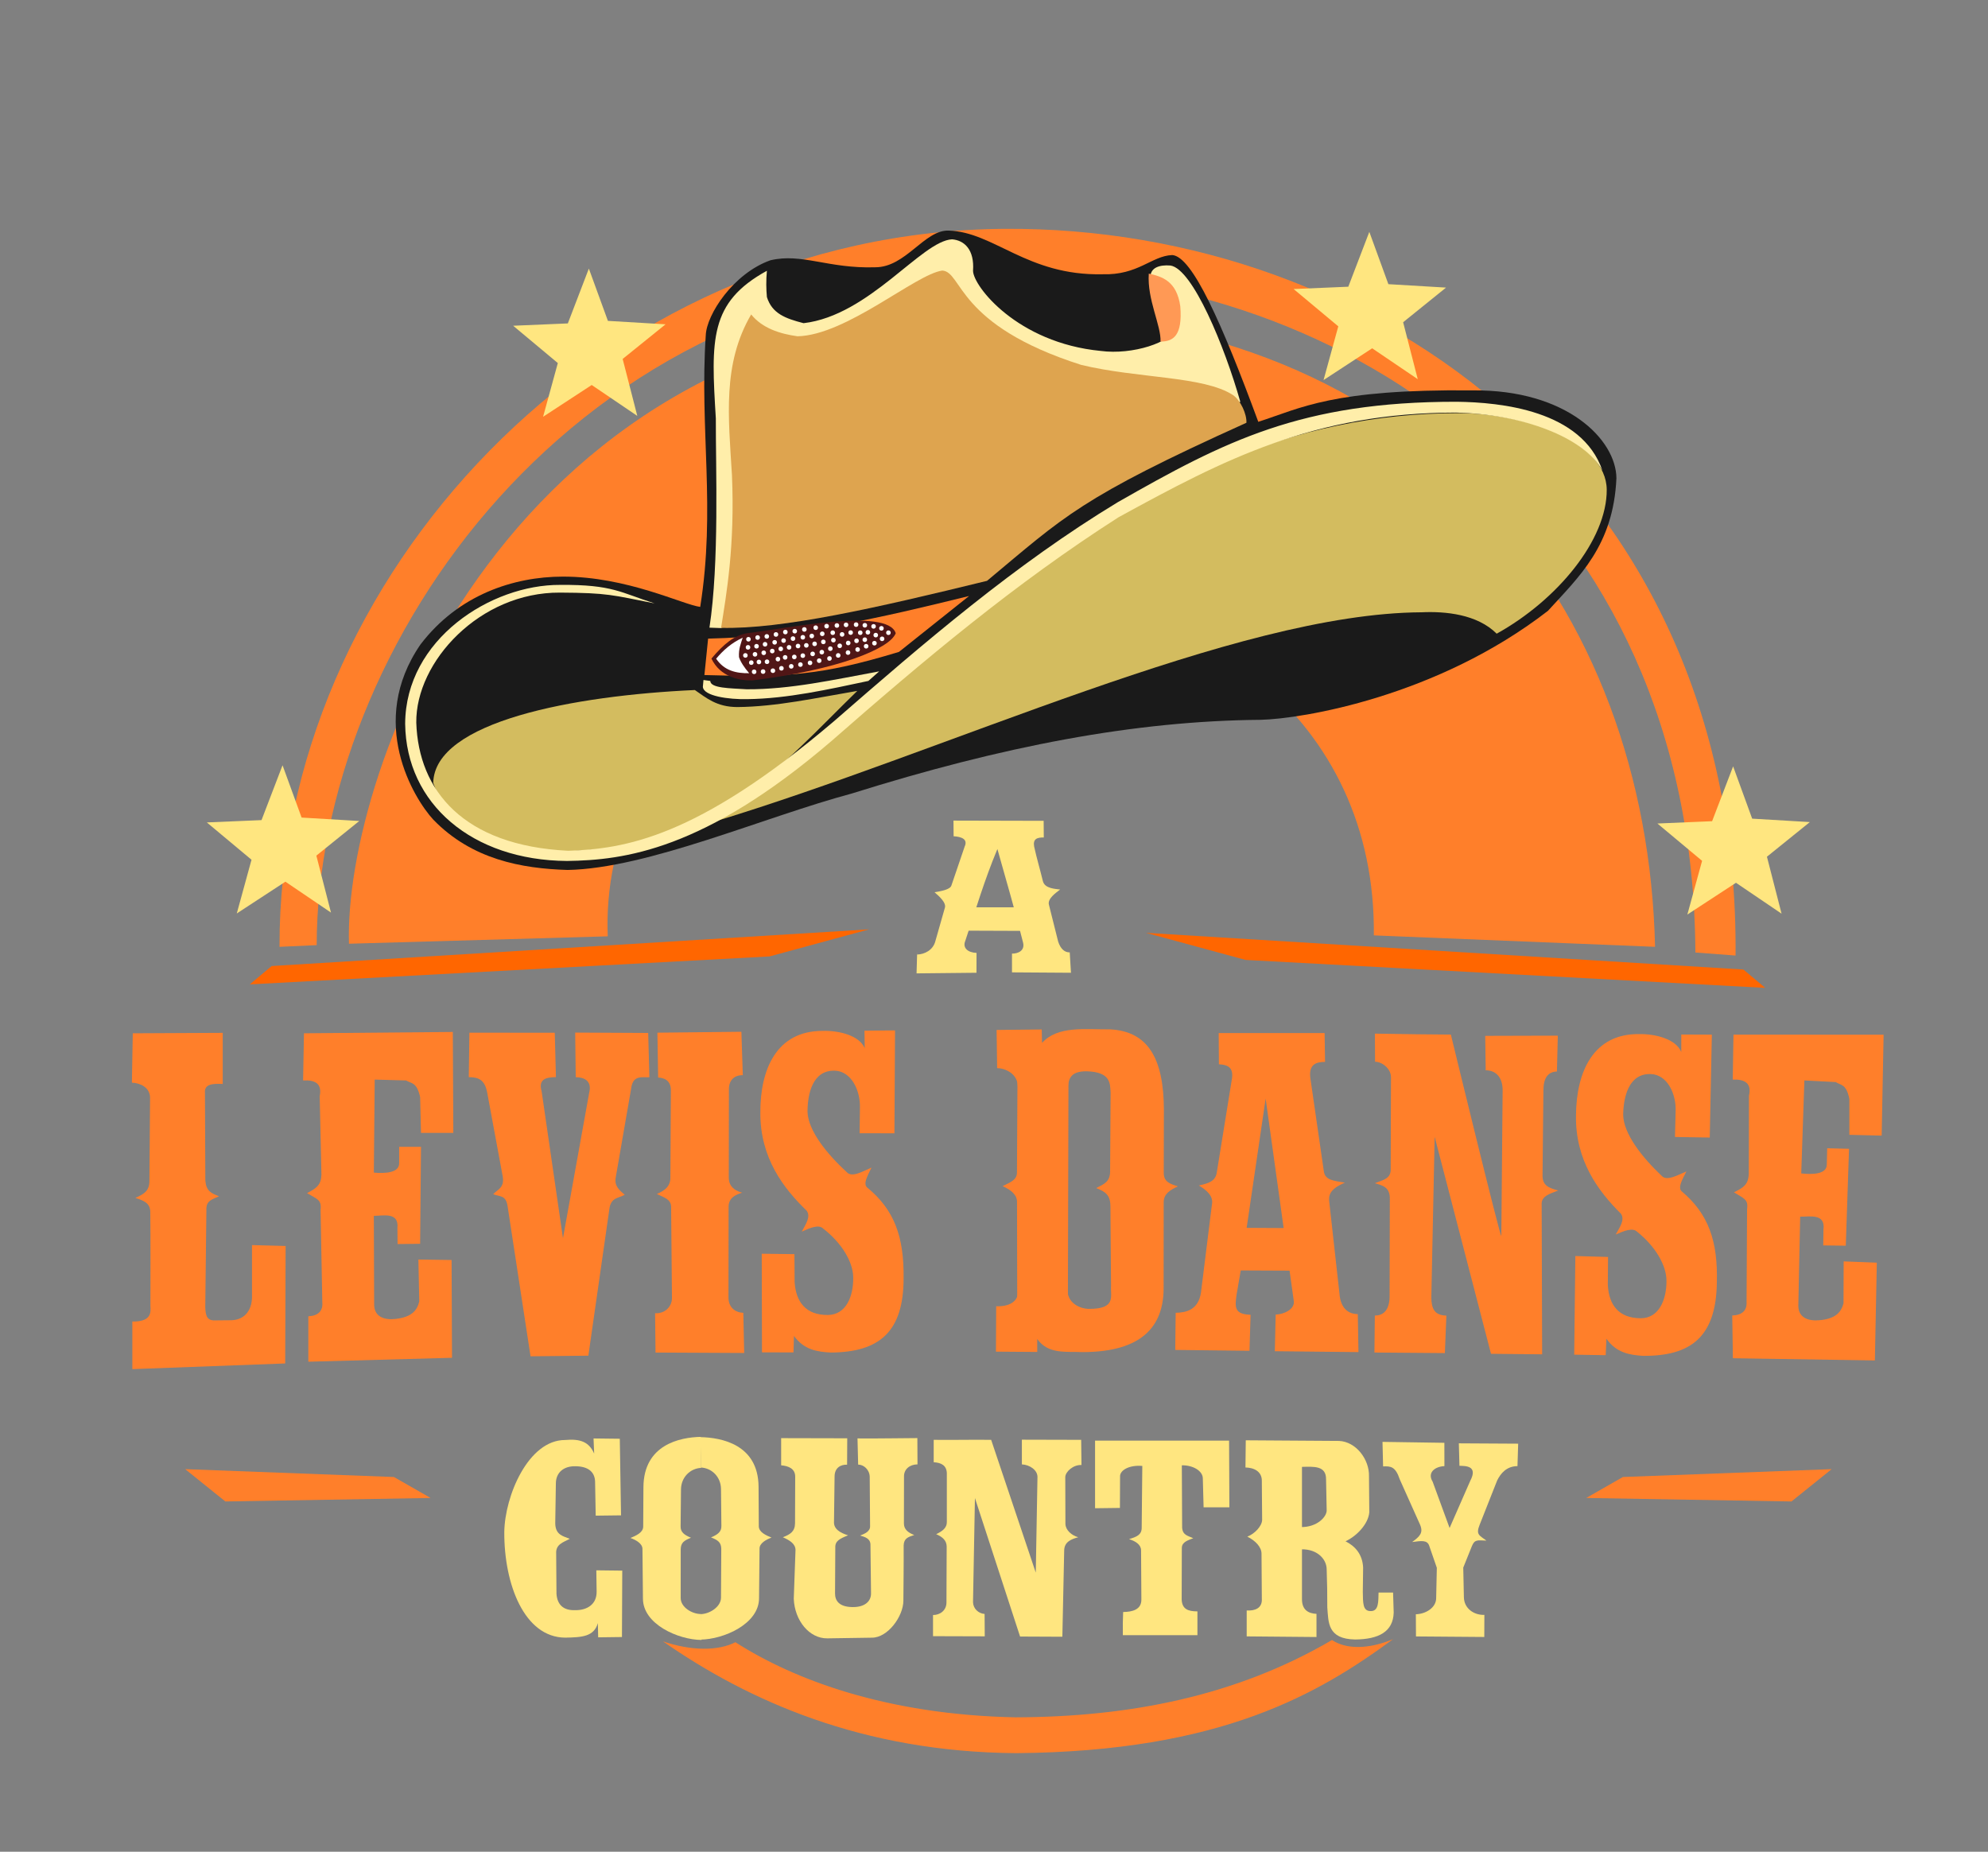 <?xml version="1.0" encoding="UTF-8" standalone="no"?>
<!-- Created with Inkscape (http://www.inkscape.org/) -->

<svg
   version="1.1"
   id="svg1"
   width="569"
   height="530"
   viewBox="0 0 569 530"
   sodipodi:docname="aldc-pintade1.svg"
   inkscape:version="1.4.2 (2aeb623e1d, 2025-05-12)"
   inkscape:export-filename="../9d7c70e6/aldc-pintade1.pdf"
   inkscape:export-xdpi="163"
   inkscape:export-ydpi="163"
   xmlns:inkscape="http://www.inkscape.org/namespaces/inkscape"
   xmlns:sodipodi="http://sodipodi.sourceforge.net/DTD/sodipodi-0.dtd"
   xmlns="http://www.w3.org/2000/svg"
   xmlns:svg="http://www.w3.org/2000/svg">
  <rect x="0" y="0" width="569" height="530" fill="#808080" stroke="none"/>
  <defs
     id="defs1">
    <clipPath
       clipPathUnits="userSpaceOnUse"
       id="clipPath45">
      <path
         id="path45"
         style="stroke-width:0.1;stroke-linecap:square;paint-order:markers fill stroke;stop-color:#000000"
         d="m -880.828,-187.298 h 1640.84 v 73.282 h -1640.84 z" />
    </clipPath>
    <clipPath
       clipPathUnits="userSpaceOnUse"
       id="clipPath41">
      <path
         id="path41"
         style="stroke-width:0.1;stroke-linecap:square;paint-order:markers fill stroke;stop-color:#000000"
         d="m -880.828,-187.298 h 1640.84 v 73.282 h -1640.84 z" />
    </clipPath>
    <clipPath
       clipPathUnits="userSpaceOnUse"
       id="clipPath39">
      <path
         id="path39"
         style="stroke-width:0.1;stroke-linecap:square;paint-order:markers fill stroke;stop-color:#000000"
         d="m -880.828,-187.298 h 1640.84 v 73.282 h -1640.84 z" />
    </clipPath>
    <clipPath
       clipPathUnits="userSpaceOnUse"
       id="clipPath37">
      <path
         id="path37"
         style="stroke-width:0.1;stroke-linecap:square;paint-order:markers fill stroke;stop-color:#000000"
         d="m -880.828,-187.298 h 1640.84 v 73.282 h -1640.84 z" />
    </clipPath>
    <clipPath
       clipPathUnits="userSpaceOnUse"
       id="clipPath35">
      <path
         id="path35"
         style="stroke-width:0.1;stroke-linecap:square;paint-order:markers fill stroke;stop-color:#000000"
         d="m -880.828,-187.298 h 1640.84 v 73.282 h -1640.84 z" />
    </clipPath>
    <linearGradient
       id="swatch34"
       inkscape:swatch="solid">
      <stop
         style="stop-color:#000000;stop-opacity:1;"
         offset="0"
         id="stop35" />
    </linearGradient>
    <clipPath
       clipPathUnits="userSpaceOnUse"
       id="clipPath30">
      <path
         id="path30"
         style="stroke-width:0.1;stroke-linecap:square;paint-order:markers fill stroke;stop-color:#000000"
         d="m -880.828,-187.298 h 1640.84 v 73.282 h -1640.84 z" />
    </clipPath>
    <clipPath
       clipPathUnits="userSpaceOnUse"
       id="clipPath27">
      <path
         id="path27"
         style="stroke-width:0.1;stroke-linecap:square;paint-order:markers fill stroke;stop-color:#000000"
         d="m -880.828,-187.298 h 1640.84 v 73.282 h -1640.84 z" />
    </clipPath>
    <clipPath
       clipPathUnits="userSpaceOnUse"
       id="clipPath52">
      <path
         id="path52"
         style="stroke-width:0.1;stroke-linecap:square;paint-order:markers fill stroke;stop-color:#000000"
         d="m -880.828,-187.298 h 1640.84 v 73.282 h -1640.84 z" />
    </clipPath>
  </defs>
  <sodipodi:namedview
     id="namedview1"
     pagecolor="#ffffff"
     bordercolor="#666666"
     borderopacity="1.0"
     inkscape:showpageshadow="2"
     inkscape:pageopacity="0.0"
     inkscape:pagecheckerboard="0"
     inkscape:deskcolor="#d1d1d1"
     inkscape:zoom="2.0000001"
     inkscape:cx="315.74998"
     inkscape:cy="218.74999"
     inkscape:window-width="1920"
     inkscape:window-height="1052"
     inkscape:window-x="0"
     inkscape:window-y="0"
     inkscape:window-maximized="1"
     inkscape:current-layer="g1" />
  <g
     inkscape:groupmode="layer"
     inkscape:label="Image"
     id="g1"
     style="display:inline">
    <path
       style="display:inline;fill:#ff7f2a;stroke:none;stroke-width:1px;stroke-linecap:butt;stroke-linejoin:miter;stroke-opacity:1"
       d="m 38,295.75 -0.25,14.125 c 2.407,0.108 5.098,1.347 5.198,4.203 l -0.183,23.714 c 0.06,3.144 -1.592,3.961 -4.015,5.082 2.484,0.779 4.21,1.477 4.265,4.015 0.093,6.658 0.032,20.633 0.037,26.973 0.121,1.742 0.299,4.483 -5.177,4.386 v 13.625 l 43.75,-1.625 0.125,-33.625 -9.625,-0.25 V 370.5 c 0.19,4.319 -1.934,7.189 -5.75,7.375 l -5.235,0.052 C 59.072,377.807 58.846,376.262 58.75,374.125 l 0.323,-27.586 c -0.156,-2.914 1.439,-3.115 3.61,-4.134 -2.261,-0.888 -3.668,-1.489 -3.912,-4.53 L 58.662,312.841 C 58.427,310.334 60.67,310.098 63.75,310.25 v -14.625 z"
       id="path12227"
       sodipodi:nodetypes="ccccccccccccccccccccccc" />
    <path
       style="display:inline;fill:#ff7f2a;stroke:none;stroke-width:1px;stroke-linecap:butt;stroke-linejoin:miter;stroke-opacity:1"
       d="M 80,271 C 79.728,165.606 171.422,66.282 287.5,65.5 c 105.84,-0.727 210.274,73.191 209.25,208 l -11.5,-0.875 C 484.574,144.577 386.068,77.748 288,78 163.929,78.004 90.76,185.678 90.64,270.517 Z"
       id="path12228"
       sodipodi:nodetypes="ccccccc" />
    <path
       id="path12229"
       style="display:inline;fill:#ff7f2a;stroke:none;stroke-width:1px;stroke-linecap:butt;stroke-linejoin:miter;stroke-opacity:1"
       d="M 129.604,295.365 87,295.75 l -0.25,13.5 c 3.5,-0.203 5.485,0.939 4.75,4.5 l 0.5,22.5 c -0.108,2.917 -1.393,3.833 -4.125,5.25 2.962,1.755 4.211,1.903 3.875,4.75 l 0.5,26.509 c 0.219,2.407 -1.13,3.851 -4,3.991 v 13 l 41.125,-1.125 -0.125,-27.99 -9.5,-0.135 0.25,12 c -0.586,2.406 -1.96,4.462 -6.75,5 -3.235,0.385 -6.022,-0.582 -6.162,-3.917 L 107,348 c 2.627,0.013 7.221,-1.21 6.75,3.5 l 0.043,4.572 L 120.25,356 120.5,328.25 h -6.25 l 0,4.625 c 0.084,2.866 -4.11,3.035 -7.25,2.75 l 0.25,-26.625 9,0.25 c 1.415,0.934 3.02,0.338 4,4.75 l 0.25,10.25 h 9.25 z"
       sodipodi:nodetypes="cccccccccccccccccccccccccccccc" />
    <path
       style="display:inline;fill:#ff7f2a;stroke:none;stroke-width:1px;stroke-linecap:butt;stroke-linejoin:miter;stroke-opacity:1"
       d="m 53,420.5 59.75,2.25 10.5,6 -58.75,1 z"
       id="path12230" />
    <path
       style="display:inline;fill:#ff7f2a;stroke:none;stroke-width:1px;stroke-linecap:butt;stroke-linejoin:miter;stroke-opacity:1"
       d="M 99.879,270.115 C 98.381,221.054 144.971,90.244 286.512,89.363 408.828,89.53 471.504,174.426 473.706,270.999 l -80.49,-3.273 c 0.685,-62.035 -50.731,-98.685 -108.959,-99.081 -58.198,0.166 -112.577,42.692 -110.309,99.349 z"
       id="path5"
       sodipodi:nodetypes="ccccccc" />
    <path
       style="display:inline;fill:#ff7f2a;stroke:none;stroke-width:1px;stroke-linecap:butt;stroke-linejoin:miter;stroke-opacity:1"
       d="m 134.35,295.571 -0.177,12.728 c 2.615,0.047 4.59,0.532 5.303,4.596 l 4.419,23.865 c 0.505,3.184 -1.342,3.601 -2.74,5.038 1.963,0.805 3.707,0.162 4.154,3.624 l 6.541,42.78 16.547,-0.177 6.08,-42.426 c 0.61,-2.886 2.479,-2.601 4.331,-3.624 -1.521,-1.319 -3.061,-2.502 -2.563,-5.038 l 4.419,-25.456 c 0.492,-3.901 3.163,-3.034 5.2,-3.152 l -0.338,-12.676 -20.896,-0.104 0.155,12.762 c 2.468,0.02 4.686,1.068 3.859,4.419 l -7.51,41.68 -6.105,-42.025 c -1.008,-3.47 1.168,-4.07 4.087,-4.087 l -0.332,-12.698 z"
       id="path1"
       sodipodi:nodetypes="cccccccccccccccccccccc" />
    <path
       style="display:inline;fill:#1a1a1a;stroke:none;stroke-width:2;stroke-linecap:butt;stroke-linejoin:miter;stroke-dasharray:none;stroke-opacity:1"
       d="m 200.412,173.707 c -4.96,-0.624 -20.952,-8.709 -39.368,-8.669 -14.003,0.03 -29.856,5.167 -40.72,19.462 -15.25,22.234 -1.9,44.014 3.679,50.088 11.068,11.408 25.215,14.012 38.467,14.412 22.929,-0.426 56.186,-15.153 81.354,-21.886 43.014,-13.499 80.845,-20.796 117,-21.086 11.916,-0.279 50.522,-6.639 82.237,-31.205 8.833,-9.726 18.717,-18.601 19.586,-37.939 -0.083,-11.011 -14.14,-25.409 -41.146,-25.146 -40.088,-0.406 -49.087,5.04 -61.354,9 C 349.746,92.541 341.246,73.355 335.5,73 c -5.921,0.244 -9.717,5.822 -20,5.5 -21.503,0.446 -30.991,-12.114 -44,-12.5 -6.933,-0.222 -12.234,10.527 -21,10.5 -13.484,0.427 -21.037,-4.146 -30,-2 -10.571,3.741 -18.299,15.527 -18.5,21.5 -1.808,26.828 2.897,49.549 -1.588,77.707 z"
       id="path6"
       sodipodi:nodetypes="cscccccccccccccccc" />
    <path
       style="display:inline;fill:#ffe680;stroke:none;stroke-width:1px;stroke-linecap:butt;stroke-linejoin:miter;stroke-opacity:1"
       d="m 262.513,272.413 -0.177,6.187 17.147,-0.177 0.021,-5.678 c -2.57,-0.106 -4.051,-1.487 -3.223,-3.453 3.13,-9.301 5.351,-17.07 9.191,-26.286 2.739,9.788 4.967,17.25 7.332,26.724 0.635,2.406 -1.497,3.246 -3.156,3.214 l 0.004,5.366 16.878,0.114 -0.354,-5.834 c -1.453,0.031 -2.624,-0.998 -3.307,-3.07 l -2.641,-10.54 c -0.512,-1.726 1.999,-3.445 3.203,-4.38 -1.332,-0.198 -4.326,-0.234 -4.919,-2.33 -1.023,-4.163 -1.664,-6.133 -2.527,-9.99 -0.379,-2.158 0.846,-2.622 2.766,-2.57 l -0.041,-4.773 -25.809,-0.062 0.041,4.482 c 2.256,0.134 4.138,0.821 3.161,2.945 l -3.779,11.109 c -0.341,1.246 -3.082,1.669 -4.84,1.97 1.223,1.074 3.518,3.019 2.926,4.546 l -2.678,9.408 c -0.663,2.641 -3.104,3.808 -5.219,3.874 z"
       id="path3"
       sodipodi:nodetypes="ccccccccccccccccccccccccccc" />
    <path
       style="display:inline;fill:#ff6600;stroke:none;stroke-width:1px;stroke-linecap:butt;stroke-linejoin:miter;stroke-opacity:1"
       d="m 71.5,281.75 6.25,-5.25 171,-10.5 -28.5,7.75 z"
       id="path2" />
    <path
       style="display:inline;fill:#ffe680;stroke:none;stroke-width:1px;stroke-linecap:butt;stroke-linejoin:miter;stroke-opacity:1"
       d="m 277.438,259.688 h 14.688 l 0.688,6.75 -16.5,-0.062 z"
       id="path4" />
    <path
       style="display:inline;fill:#ffeeaa;stroke:none;stroke-width:1px;stroke-linecap:butt;stroke-linejoin:miter;stroke-opacity:1"
       d="m 203.058,179.649 c 2.848,-18.662 1.782,-45.799 1.826,-59.881 C 203.501,97.172 202.986,86.58 219.5,77.5 c -0.26,2.769 -0.21,5.227 0,7.525 1.479,4.703 5.239,6.126 10.5,7.475 18.864,-2.196 33.744,-23.579 42.5,-24 3.526,0.29 6.43,2.952 6,9 0.026,4.356 12.627,20.618 36.5,22.939 9.257,1.232 20.239,-2.521 21.5,-6.439 -3.557,-7.31 -5.512,-11.415 -7.207,-15 0.147,-2.376 2.56,-3.259 5.707,-3 6.345,0.931 15.52,23.163 20,39 l -148.634,64.766 z"
       id="path7"
       sodipodi:nodetypes="cccccccccccccc" />
    <path
       style="display:inline;fill:#ff9955;stroke:none;stroke-width:1px;stroke-linecap:butt;stroke-linejoin:miter;stroke-opacity:1"
       d="m 332.163,97.758 c 0.193,-4.607 -3.881,-12.052 -3.359,-19.445 3.686,0.821 8.001,2.039 9.016,9.369 0.689,8.409 -2.049,10.095 -5.657,10.076 z"
       id="path8"
       sodipodi:nodetypes="cccc" />
    <path
       style="display:inline;fill:#dea44f;fill-opacity:1;stroke:none;stroke-width:1px;stroke-linecap:butt;stroke-linejoin:miter;stroke-opacity:1"
       d="m 206.384,179.707 c 1.528,-9.665 3.982,-23.331 3.116,-43.707 -0.997,-16.565 -2.798,-31.813 5.5,-46 3.148,3.921 8.171,5.548 13.25,6.25 14.007,-0.279 33.855,-17.798 41.457,-18.811 5.834,0.385 3.916,15.582 39.75,27 16.151,3.901 35.044,3.172 43.409,8.616 2.236,1.506 4.004,5.497 3.884,7.945 -47.789,21.57 -52.001,26.728 -74.25,45.25 -32.107,7.851 -58.618,13.867 -76.116,13.457 z"
       id="path9"
       sodipodi:nodetypes="cccccccccc" />
    <path
       style="fill:#ff7f2a;stroke:none;stroke-width:1px;stroke-linecap:butt;stroke-linejoin:miter;stroke-opacity:1"
       d="m 188.162,295.573 0.213,12.832 c 1.541,0.111 3.705,0.655 3.64,3.802 L 191.875,337 c 0.05,2.702 -1.815,3.827 -3.875,4.75 2.018,0.985 4.155,1.478 4.088,3.823 l 0.235,25.634 c 0.155,2.695 -1.951,4.822 -4.823,4.668 l 0.125,11.25 25.375,0.125 -0.25,-11.5 c -2.161,-0.059 -4.239,-1.407 -4.25,-4.375 l 0.037,-25.869 c -0.05,-2.651 1.988,-3.564 3.89,-4.131 -2.343,-0.665 -3.769,-1.865 -3.838,-4.25 l 0.037,-25.375 c -0.008,-2.435 1.405,-4.052 3.979,-4.009 l -0.405,-12.433 z"
       id="path10"
       sodipodi:nodetypes="ccccccccccccccccccc" />
    <path
       style="fill:#ff7f2a;stroke:none;stroke-width:1px;stroke-linecap:butt;stroke-linejoin:miter;stroke-opacity:1"
       d="m 256,324.375 0.177,-29.457 -8.75,0.088 L 247.5,300 c -1.614,-3.719 -7.534,-5.077 -12.033,-4.939 -13.26,-0.035 -17.909,11.09 -17.842,23.439 -0.062,12.939 6.639,21.638 13.265,28.037 1.219,1.737 -0.244,3.799 -1.412,5.979 2.428,-1.092 4.82,-2.114 6.095,-0.899 5.33,4.125 8.603,9.556 8.628,14.009 0.092,5.393 -2.016,10.662 -7.201,10.75 -6.407,0.07 -9.18,-3.759 -9.567,-9.381 l -0.052,-8.03 -9.36,-0.125 0.073,28.229 9.015,0.021 0.14,-4.713 c 2.899,3.986 6.636,4.533 10.479,4.747 13.908,-0.065 20.894,-5.863 20.896,-21.247 0.145,-11.994 -2.705,-19.67 -10.454,-26.009 -1.207,-1.081 0.221,-3.479 1.271,-5.689 -2.36,1 -5.544,2.969 -7.034,1.36 -5.529,-5.067 -11.18,-11.868 -11.283,-17.412 0.03,-4.915 1.359,-11.839 7.78,-11.677 4.704,0.12 7.35,5.586 7.22,10.552 l -0.088,7.354 z"
       id="path11"
       sodipodi:nodetypes="ccccccccccccccccccccccccccc" />
    <path
       style="display:inline;fill:#ff7f2a;stroke:none;stroke-width:1px;stroke-linecap:butt;stroke-linejoin:miter;stroke-opacity:1"
       d="m 489.362,325.59 0.598,-29.452 -8.75,-0.037 0.002,4.994 c -1.561,-3.742 -7.46,-5.185 -11.961,-5.111 -13.258,-0.225 -18.065,10.833 -18.176,23.182 -0.247,12.937 6.329,21.731 12.863,28.224 1.194,1.755 -0.298,3.795 -1.497,5.958 2.443,-1.058 4.85,-2.045 6.107,-0.812 5.271,4.201 8.465,9.678 8.426,14.131 0.015,5.393 -2.168,10.633 -7.354,10.646 -6.407,-0.022 -9.125,-3.89 -9.432,-9.517 l 0.063,-8.03 -9.357,-0.259 -0.331,28.227 9.014,0.151 0.208,-4.711 c 2.842,4.027 6.571,4.627 10.41,4.897 13.907,0.134 20.976,-5.563 21.198,-20.946 0.317,-11.991 -2.424,-19.707 -10.081,-26.156 -1.191,-1.098 0.27,-3.476 1.353,-5.671 -2.374,0.966 -5.586,2.889 -7.053,1.259 -5.456,-5.146 -11.009,-12.027 -11.033,-17.571 0.101,-4.914 1.528,-11.818 7.947,-11.564 4.701,0.187 7.269,5.691 7.068,10.654 l -0.194,7.352 z"
       id="path11-9"
       sodipodi:nodetypes="ccccccccccccccccccccccccccc" />
    <path
       style="display:inline;fill:#ff7f2a;stroke:none;stroke-width:1px;stroke-linecap:butt;stroke-linejoin:miter;stroke-opacity:1"
       d="m 291.24,305.47 -0.169,30.28 c -0.092,2.038 -1.963,2.67 -4.117,3.749 2.435,1.084 4.136,2.457 4.134,4.501 l 0.063,30.147 14.496,-0.177 0.177,-68.589 z"
       id="path13"
       sodipodi:nodetypes="cccccccc" />
    <path
       style="display:inline;fill:#ff7f2a;stroke:none;stroke-width:1px;stroke-linecap:butt;stroke-linejoin:miter;stroke-opacity:1"
       d="m 285.058,386.869 11.817,0.088 V 383.25 c 3.153,4.455 8.289,3.526 13,3.75 14.972,-0.025 23.046,-5.744 23.171,-18.024 l 0.021,-24.903 c 0.054,-2.373 1.756,-3.448 4.095,-4.515 -2.407,-0.727 -4.024,-1.32 -4.08,-3.787 L 333.125,317.625 c -0.047,-14.783 -4.608,-22.442 -15.375,-23 -7.173,0.057 -15.008,-1.098 -19.5,3.875 l -0.088,-3.847 -12.92,0.14 0.155,10.927 c 2.616,0.043 5.805,1.812 5.893,5.009 l 14.348,0.168 c 0.343,-2.011 0.678,-4.258 5.237,-4.271 7.192,0.119 6.811,3.666 7,6 l -0.143,22.72 c -0.046,2.816 -1.542,3.497 -3.982,4.698 2.659,1.068 4.041,1.961 4.073,5.186 L 318,368.125 c -0.204,2.885 1.541,6.516 -6.25,6.5 -2.472,0.025 -6.126,-1.523 -6.201,-5.234 l -14.159,0.039 c 0.146,3.245 -2.759,4.587 -6.265,4.445 z"
       id="path12"
       sodipodi:nodetypes="ccccccccccccccccccccccccccc" />
    <path
       sodipodi:type="star"
       style="fill:#ffe680;fill-opacity:1;fill-rule:evenodd;stroke:none;stroke-width:2;stroke-dasharray:none;stroke-opacity:1"
       id="path15"
       inkscape:flatsided="false"
       sodipodi:sides="5"
       sodipodi:cx="535.98694"
       sodipodi:cy="226.27417"
       sodipodi:r1="11.879604"
       sodipodi:r2="5.0629239"
       sodipodi:arg1="0.93324753"
       sodipodi:arg2="1.5086639"
       inkscape:rounded="0"
       inkscape:randomized="0"
       d="m 543.058,235.82 -6.757,-4.493 -7.208,4.622 2.185,-7.814 -6.623,-5.427 8.107,-0.337 3.115,-7.976 2.825,7.606 8.548,0.498 -6.361,5.038 z"
       inkscape:transform-center-x="-0.39991283"
       inkscape:transform-center-y="-1.8202269"
       transform="matrix(1.931,0,0,1.968,-953.91,-202.893)" />
    <path
       sodipodi:type="star"
       style="display:inline;fill:#ffe680;fill-opacity:1;fill-rule:evenodd;stroke:none;stroke-width:2;stroke-dasharray:none;stroke-opacity:1"
       id="path15-3"
       inkscape:flatsided="false"
       sodipodi:sides="5"
       sodipodi:cx="535.98694"
       sodipodi:cy="226.27417"
       sodipodi:r1="11.879604"
       sodipodi:r2="5.0629239"
       sodipodi:arg1="0.93324753"
       sodipodi:arg2="1.5086639"
       inkscape:rounded="0"
       inkscape:randomized="0"
       d="m 543.058,235.82 -6.757,-4.493 -7.208,4.622 2.185,-7.814 -6.623,-5.427 8.107,-0.337 3.115,-7.976 2.825,7.606 8.548,0.498 -6.361,5.038 z"
       inkscape:transform-center-x="-0.39991283"
       inkscape:transform-center-y="-1.8202269"
       transform="matrix(1.931,0,0,1.968,-538.73,-202.583)" />
    <path
       style="fill:#ffe680;stroke:none;stroke-width:1px;stroke-linecap:butt;stroke-linejoin:miter;stroke-opacity:1"
       d="m 200.474,411.337 0.14,8.698 c 3.129,0.155 5.704,2.686 5.75,6.125 l 0.11,10.595 c 0.045,1.668 -1.027,2.463 -2.97,3.28 2.008,0.782 2.908,1.43 2.938,3.296 l -0.078,13.95 c -0.002,2.635 -3.295,4.692 -5.828,4.715 l -0.047,7.29 c 6.684,-0.063 16.755,-4.5 16.763,-11.826 l 0.142,-14.232 c -0.023,-1.538 1.977,-2.628 3.433,-3.125 -1.546,-0.663 -3.585,-1.505 -3.646,-3.204 l -0.067,-11.362 c -0.08,-12.169 -10.73,-14.081 -16.64,-14.198 z"
       id="path16"
       sodipodi:nodetypes="ccccccccccccccc"
       inkscape:transform-center-x="78.782193"
       inkscape:transform-center-y="-16.21392" />
    <path
       style="display:inline;fill:#ffe680;stroke:none;stroke-width:1px;stroke-linecap:butt;stroke-linejoin:miter;stroke-opacity:1"
       d="m 200.537,411.265 0.125,8.875 c -3.129,0.155 -5.704,2.686 -5.75,6.125 l -0.11,10.595 c -0.045,1.668 1.027,2.463 2.97,3.28 -2.008,0.782 -2.908,1.43 -2.938,3.296 l -0.011,13.95 c 0.002,2.635 3.207,4.559 5.739,4.582 l 0.224,7.422 c -6.684,-0.063 -16.755,-4.5 -16.763,-11.826 l -0.142,-14.232 c 0.023,-1.538 -1.977,-2.628 -3.433,-3.125 1.546,-0.663 3.585,-1.505 3.646,-3.204 l 0.067,-11.362 c 0.08,-12.169 10.465,-14.258 16.375,-14.375 z"
       id="path16-1"
       sodipodi:nodetypes="cccccccccccccccc"
       inkscape:transform-center-x="98.814698"
       inkscape:transform-center-y="-16.19769" />
    <path
       style="fill:#ffe680;stroke:none;stroke-width:1px;stroke-linecap:butt;stroke-linejoin:miter;stroke-opacity:1"
       d="m 356.824,468.37 19.976,0.177 -1e-5,-6.629 c -2.296,-0.106 -4.203,-1.095 -4.154,-4.331 l -10e-6,-37.742 c 3.352,-0.057 6.965,-0.427 6.894,3.624 l 0.177,8.75 c 0.087,1.881 -2.712,4.941 -7.425,4.861 l 0.177,6.364 c 4.691,-0.08 7.243,2.914 7.248,5.745 0.147,4.39 0.178,6.635 0.177,10.872 0.341,4.274 0.034,9.053 7.955,9.192 6.748,-0.046 10.894,-2.228 11.049,-7.69 l -0.177,-5.745 h -4.154 c -0.081,2.417 0.126,5.407 -2.298,5.303 -2.275,0.004 -2.144,-2.41 -2.21,-5.48 l 0.088,-6.983 c -0.178,-3.789 -2.294,-6.139 -5.038,-7.513 3.263,-1.501 6.549,-5.019 6.806,-8.309 l -0.088,-10.341 c 0.123,-4.703 -3.63,-9.851 -8.574,-10.076 l -26.693,-0.177 -0.088,7.778 c 2.334,0.039 4.794,1.074 4.685,3.977 l 0.088,11.049 c -0.062,1.75 -2.101,3.947 -4.243,4.773 2.352,1.148 4.068,3.008 4.066,4.861 l 0.088,12.905 c 0.17,2.679 -1.909,3.507 -4.331,3.359 z"
       id="path17"
       sodipodi:nodetypes="ccccccccccccccccccccccccccccccc"
       inkscape:transform-center-x="-88.250642"
       inkscape:transform-center-y="-15.77685" />
    <path
       style="fill:#ff7f2a;stroke:none;stroke-width:1px;stroke-linecap:butt;stroke-linejoin:miter;stroke-opacity:1"
       d="m 189.739,469.786 c 7.994,2.726 15.697,2.826 20.75,0.25 16.689,10.701 43.232,20.755 80.125,21.5 32.744,-0.1 63.197,-6.077 90.625,-22.125 4.125,2.732 10.5,2.658 17.5,-0.25 -21.203,15.543 -49.098,32.148 -107.875,32.625 -44.118,-0.303 -76.877,-15.106 -101.125,-32 z"
       id="path18"
       sodipodi:nodetypes="ccccccc"
       inkscape:transform-center-x="-4.8061965"
       inkscape:transform-center-y="28.94769" />
    <path
       style="display:inline;fill:#ff7f2a;stroke:none;stroke-width:1px;stroke-linecap:butt;stroke-linejoin:miter;stroke-opacity:1"
       d="m 524.25,420.5 -59.75,2.25 -10.5,6 58.75,1 z"
       id="path12230-3" />
    <path
       style="display:inline;fill:#ff6600;stroke:none;stroke-width:1px;stroke-linecap:butt;stroke-linejoin:miter;stroke-opacity:1"
       d="M 505.25,282.75 499,277.5 328,267 l 28.5,7.75 z"
       id="path2-6" />
    <path
       style="display:inline;fill:#d3bc5f;stroke:none;stroke-width:1px;stroke-linecap:butt;stroke-linejoin:miter;stroke-opacity:1"
       d="m 198.875,197.5 c -34.542,1.562 -74.592,8.99 -74.875,26.625 5.936,15.946 20.336,19.06 36.5,19.5 43.816,-0.238 62.721,-24.359 84.875,-45.875 -11.527,1.953 -23.16,4.543 -34.375,4.625 -5.872,-0.024 -8.815,-2.609 -12.125,-4.875 z"
       id="path24"
       sodipodi:nodetypes="cccccc" />
    <path
       style="fill:#ffe680;stroke:none;stroke-width:1px;stroke-linecap:butt;stroke-linejoin:miter;stroke-opacity:1"
       d="m 267.242,412.111 -10e-6,6.408 c 2.099,0.134 3.651,0.848 3.757,3.094 v 14.054 c 0.005,1.589 -1.18,2.561 -3.049,3.447 1.879,0.801 2.949,1.824 3.005,3.491 l -0.062,16.023 c 0.014,2.371 -1.931,3.65 -3.845,3.624 v 6.055 l 14.805,0.044 -0.044,-6.408 c -1.776,-0.116 -3.265,-1.537 -3.315,-3.359 l 0.549,-29.811 12.92,39.641 12.102,0.055 0.523,-24.626 c -0.004,-2.523 2.027,-3.32 4.022,-3.845 -1.919,-0.562 -3.598,-2.016 -3.668,-3.801 l -0.044,-13.435 c 0.031,-1.472 2.228,-3.561 4.64,-3.447 l -0.088,-7.204 -16.971,-0.044 1e-5,7.071 c 2.231,0.107 4.456,1.6 4.464,3.58 l -0.486,27.4 -12.772,-38.007 c -5.848,-0.074 -10.592,0.074 -16.44,2e-5 z"
       id="path19"
       sodipodi:nodetypes="ccccccccccccccccccccccccccc"
       inkscape:transform-center-x="1.1412285"
       inkscape:transform-center-y="-16.258295" />
    <path
       style="display:inline;fill:#d3bc5f;stroke:none;stroke-width:1px;stroke-linecap:butt;stroke-linejoin:miter;stroke-opacity:1"
       d="m 428.375,181.375 c -5.574,-5.587 -14.711,-6.443 -21.5,-6.125 -53.354,0.287 -135.308,39.687 -203.5,60.25 30.167,-22.275 61.458,-50.13 93.875,-73.25 33.151,-23.255 71.224,-44.11 120.5,-44 18.6,0.03 41.967,8.02 42.125,21.875 0.102,14.368 -14.142,31.628 -31.5,41.25 z"
       id="path25"
       sodipodi:nodetypes="ccccccc" />
    <path
       style="fill:#ffe680;stroke:none;stroke-width:1px;stroke-linecap:butt;stroke-linejoin:miter;stroke-opacity:1"
       d="m 223.578,411.625 -1e-5,7.778 c 2.117,0.178 4.033,0.95 4.022,3.27 l -0.047,13.33 c -0.031,2.334 -1.347,3.164 -3.488,3.994 2.021,0.869 3.604,1.907 3.624,3.624 l -0.498,13.975 c 0.246,6.264 4.466,11.405 9.604,11.335 l 12.759,-0.194 c 4.549,0.026 8.983,-6.101 9.01,-10.554 0.024,-4.37 0.115,-10.058 0.079,-15.868 0.079,-2.003 1.249,-2.394 3.034,-2.964 -1.686,-0.618 -2.985,-1.614 -2.96,-3.308 l 0.025,-13.516 c -0.003,-1.982 1.611,-3.381 3.861,-3.39 -0.023,-2.649 -0.046,-5.613 -0.038,-7.527 -2.157,-0.014 -11.758,0.162 -17.134,0.095 l 0.188,7.495 c 1.578,-0.007 3.241,1.425 3.31,3.462 l 0.104,14.132 c 0.073,1.53 -1.538,2.2 -2.844,2.709 1.299,0.408 2.871,0.795 2.949,2.505 l 0.165,13.978 c 0.068,2.261 -1.696,4.05 -5.293,3.992 -3.937,-0.037 -5.009,-1.915 -5.007,-3.894 l 0.073,-13.097 c -0.092,-1.942 1.252,-2.565 3.659,-3.546 -2.364,-0.732 -4.157,-1.86 -4.029,-3.895 l 0.165,-12.961 c 0.012,-2.473 1.749,-3.442 3.58,-3.359 l 0.044,-7.557 z"
       id="path20"
       sodipodi:nodetypes="cccccccccccccccccccccccccccccccc"
       inkscape:transform-center-x="46.342678"
       inkscape:transform-center-y="-16.254354" />
    <path
       style="fill:#ffeeaa;stroke:none;stroke-width:1px;stroke-linecap:butt;stroke-linejoin:miter;stroke-opacity:1"
       d="m 187.383,172.711 c -9.698,-3.059 -11.977,-5.42 -27.047,-5.303 -19.788,-0.121 -44.292,15.56 -44.371,39.775 0.28,22.908 19.195,39.053 46.316,39.244 16.348,-0.229 39.2,-3.037 75.66,-34.295 26.541,-23.237 52.696,-45.221 82.201,-64.082 30.195,-16.539 55.845,-29.903 96.52,-29.964 18.897,0.43 36.636,6.937 41.984,16.617 -5.908,-17.267 -29.126,-19.56 -41.719,-19.711 -44.508,-0.043 -66.441,11.322 -96.962,28.726 -29.352,17.763 -55.448,40.22 -81.317,62.756 -39.405,33.522 -60.036,36.491 -76.014,37.035 -30.059,-1.472 -42.857,-17.266 -43.487,-36.681 -0.194,-17.482 18.213,-37.339 41.101,-37.211 13.767,0.067 15.026,0.707 27.135,3.094 z"
       id="path21"
       sodipodi:nodetypes="ccccccccccccccc" />
    <path
       style="fill:#ff7f2a;stroke:none;stroke-width:1px;stroke-linecap:butt;stroke-linejoin:miter;stroke-opacity:1;fill-opacity:1"
       d="m 202.674,182.787 -1.061,10.43 c 23.143,0.671 33.196,0.204 55.685,-6.629 l 20.064,-15.998 c -25.633,6.309 -48.172,11.586 -74.688,12.198 z"
       id="path22"
       sodipodi:nodetypes="ccccc" />
    <path
       style="fill:#ffeeaa;stroke:none;stroke-width:1px;stroke-linecap:butt;stroke-linejoin:miter;stroke-opacity:1"
       d="m 201.349,194.631 -0.177,1.945 c 0.16,2.652 7.362,3.644 12.64,3.536 11.579,-0.14 23.246,-2.781 34.737,-5.215 l 3.094,-2.74 c -12.73,2.344 -25.51,5.21 -37.919,5.127 -4.766,-0.304 -10.396,-0.279 -10.43,-2.386 z"
       id="path23"
       sodipodi:nodetypes="cccccccc" />
    <path
       style="fill:#ff7f2a;fill-opacity:1;stroke:none;stroke-width:1px;stroke-linecap:butt;stroke-linejoin:miter;stroke-opacity:1"
       d="m 348.812,295.688 0.062,8.938 c 2.246,0.112 4.202,0.702 3.75,4 l -4.375,27.062 c -0.419,2.516 -2.545,3.046 -5.125,3.625 2.092,1.239 4.262,2.973 3.75,5.438 l -3.125,25.125 c -0.731,5.122 -4.338,5.813 -7.25,5.875 l -0.125,10.625 21.25,0.25 0.312,-10.312 c -4.7,-0.145 -4.502,-2.151 -4,-5.812 l 1.188,-6.875 14.312,0.062 L 368.5,351.5 l -11.688,-0.062 5.438,-37 8.062,58 c 0.291,2.347 -2.977,3.796 -5.188,3.812 l -0.25,10.5 23.938,0.25 -0.188,-10.875 c -2.773,-0.015 -4.939,-1.711 -5.25,-5.875 L 380.5,344.375 c -0.219,-1.805 -0.445,-3.846 4.438,-5.875 -3.409,-0.577 -5.763,-0.698 -6.062,-3.438 l -3.75,-25.938 c -0.83,-4.682 1.763,-5.168 4.125,-5.188 l -0.125,-8.25 z"
       id="path46"
       sodipodi:nodetypes="cccccccccccccccccccccccccccccc" />
    <path
       style="fill:#ff7f2a;stroke:none;stroke-width:1px;stroke-linecap:butt;stroke-linejoin:miter;stroke-opacity:1"
       d="m 393.528,295.846 0.038,8.05 c 1.852,-0.042 4.573,1.866 4.559,4.479 l -0.088,26.616 c -0.112,2.443 -2.4,2.815 -4.537,3.669 2.216,0.627 4.382,1.13 4.288,4.537 l -0.068,28.152 c -0.127,3.892 -1.989,5.209 -4.22,5.189 l -0.117,10.581 20.162,0.162 0.434,-10.735 c -3.34,-0.054 -4.288,-1.918 -4.309,-5.206 L 410.625,325.375 426.75,387.486 441.39,387.633 441.25,344.375 c 0.119,-2.079 2.364,-2.718 4.75,-3.625 -2.424,-0.67 -4.516,-1.269 -4.5,-4.25 l 0.25,-24.375 c -0.004,-3.638 1.349,-5.365 3.867,-5.437 l 0.258,-10.261 -20.78,0.059 0.14,9.859 c 2.451,-0.03 4.833,1.522 4.845,5.701 l -0.375,41.644 c -0.017,1.855 -14.439,-57.572 -14.439,-57.572 -3.87,-0.002 -14.58,-0.137 -21.737,-0.271 z"
       id="path47"
       sodipodi:nodetypes="ccccccccccccccccccccccccscc" />
    <path
       sodipodi:type="star"
       style="display:inline;fill:#ffe680;fill-opacity:1;fill-rule:evenodd;stroke:none;stroke-width:2;stroke-dasharray:none;stroke-opacity:1"
       id="path15-3-2"
       inkscape:flatsided="false"
       sodipodi:sides="5"
       sodipodi:cx="535.98694"
       sodipodi:cy="226.27417"
       sodipodi:r1="11.879604"
       sodipodi:r2="5.0629239"
       sodipodi:arg1="0.93324753"
       sodipodi:arg2="1.5086639"
       inkscape:rounded="0"
       inkscape:randomized="0"
       d="m 543.058,235.82 -6.757,-4.493 -7.208,4.622 2.185,-7.814 -6.623,-5.427 8.107,-0.337 3.115,-7.976 2.825,7.606 8.548,0.498 -6.361,5.038 z"
       inkscape:transform-center-x="-0.39991283"
       inkscape:transform-center-y="-1.8202269"
       transform="matrix(1.931,0,0,1.968,-642.856,-355.562)" />
    <path
       sodipodi:type="star"
       style="display:inline;fill:#ffe680;fill-opacity:1;fill-rule:evenodd;stroke:none;stroke-width:2;stroke-dasharray:none;stroke-opacity:1"
       id="path15-3-5"
       inkscape:flatsided="false"
       sodipodi:sides="5"
       sodipodi:cx="535.98694"
       sodipodi:cy="226.27417"
       sodipodi:r1="11.879604"
       sodipodi:r2="5.0629239"
       sodipodi:arg1="0.93324753"
       sodipodi:arg2="1.5086639"
       inkscape:rounded="0"
       inkscape:randomized="0"
       d="m 543.058,235.82 -6.757,-4.493 -7.208,4.622 2.185,-7.814 -6.623,-5.427 8.107,-0.337 3.115,-7.976 2.825,7.606 8.548,0.498 -6.361,5.038 z"
       inkscape:transform-center-x="-0.39991283"
       inkscape:transform-center-y="-1.8202269"
       transform="matrix(1.931,0,0,1.968,-866.239,-345.056)" />
    <path
       id="path12229-2"
       style="display:inline;fill:#ff7f2a;stroke:none;stroke-width:1px;stroke-linecap:butt;stroke-linejoin:miter;stroke-opacity:1"
       d="m 539.122,296.159 -42.975,-0.028 -0.204,12.865 c 3.504,-0.118 5.46,1.073 4.639,4.614 l -0.048,22.506 c -0.179,2.913 -1.486,3.798 -4.252,5.148 2.919,1.827 4.163,2.005 3.758,4.843 l -0.146,26.513 c 0.16,2.412 -1.223,3.822 -4.096,3.892 l 0.183,12.246 40.64,0.627 0.557,-27.985 -9.494,-0.366 -0.042,12.003 c -0.645,2.391 -2.068,4.413 -6.87,4.834 -3.244,0.306 -6.006,-0.728 -6.064,-4.066 l 0.535,-25.578 c 2.626,0.077 7.248,-1.034 6.663,3.663 l -0.068,4.572 6.457,0.085 0.926,-27.736 -6.248,-0.152 -0.113,4.624 c 0.014,2.867 -4.183,2.934 -7.315,2.573 l 0.898,-26.611 8.991,0.469 c 1.391,0.968 3.011,0.412 3.883,4.846 l 2.7e-4,10.253 9.247,0.225 z"
       sodipodi:nodetypes="cccccccccccccccccccccccccccccc" />
    <path
       style="fill:#ffe680;stroke:none;stroke-width:1px;stroke-linecap:butt;stroke-linejoin:miter;stroke-opacity:1"
       d="m 313.425,412.332 v 19.357 l 7.115,-0.088 0.044,-9.192 c 0.131,-1.688 2.689,-3.135 6.364,-2.828 l -0.177,17.678 c 0.034,2.095 -1.568,2.654 -3.624,3.27 1.967,0.614 3.453,1.625 3.447,3.226 l 0.088,13.965 c 0.08,3.031 -2.615,3.636 -5.215,3.668 -0.088,2.239 -0.133,3.959 -0.088,6.629 h 21.346 l -10e-6,-6.806 c -2.722,-0.003 -4.398,-0.669 -4.508,-3.403 l 0.044,-14.805 c 0.037,-1.64 1.74,-2.141 3.27,-2.74 -1.595,-0.711 -3.027,-0.887 -3.182,-3.005 l -0.088,-17.854 c 3.208,-0.073 6.039,1.618 6.01,3.801 l 0.221,8.22 h 7.38 l -0.088,-19.092 z"
       id="path48"
       sodipodi:nodetypes="ccccccccccccccccccccccc"
       inkscape:transform-center-x="-43.216777"
       inkscape:transform-center-y="-16.35138" />
    <path
       style="fill:#ffe680;stroke:none;stroke-width:1px;stroke-linecap:butt;stroke-linejoin:miter;stroke-opacity:1"
       d="m 395.697,412.695 0.169,7.02 c 2.17,-0.074 3.522,-0.037 4.783,3.739 l 5.803,12.951 c 0.989,2.32 -0.081,3.356 -2.276,4.959 2.728,-0.378 4.209,-0.543 4.827,0.885 l 2.243,6.486 -0.187,8.536 c 0.081,2.938 -3.103,4.714 -5.817,4.759 l 0.036,6.353 19.551,0.152 0.027,-6.327 c -2.822,0.115 -5.798,-1.693 -5.866,-5.055 l -0.182,-8.471 2.486,-6.175 c 0.796,-1.904 1.518,-1.656 4.156,-1.548 -2.079,-1.521 -3.064,-1.72 -1.96,-4.507 l 5.023,-12.71 c 0.989,-2.007 2.683,-4.095 5.816,-4.106 l 0.199,-6.426 -16.983,-0.097 0.176,6.427 c 1.634,0.057 5.435,-0.106 3.071,4.35 l -5.892,13.451 -4.853,-13.257 c -1.62,-2.611 0.688,-4.344 3.371,-4.448 l -0.013,-6.677 z"
       id="path49"
       sodipodi:nodetypes="cccccccccccccccccccccccccccc"
       inkscape:transform-center-x="-125.67978"
       inkscape:transform-center-y="-15.90966" />
    <path
       style="fill:#ffe680;stroke:none;stroke-width:1px;stroke-linecap:butt;stroke-linejoin:miter;stroke-opacity:1"
       d="m 177.749,433.722 -0.354,-21.92 -7.513,-0.088 0.177,4.331 c -1.463,-3.372 -4.025,-4.278 -8.309,-3.889 -10.549,-0.016 -17.271,16.029 -17.413,26.34 -0.074,15.005 5.761,30.147 17.413,30.229 4.873,-0.077 8.266,-0.308 9.369,-4.154 l 0.088,4.066 6.806,-0.088 0.088,-19.003 -7.425,-0.088 0.088,6.099 c 0.047,3.748 -2.885,5.354 -6.099,5.303 -3.396,0.139 -5.172,-1.537 -5.392,-4.685 -0.043,-3.855 -0.088,-11.49 -0.088,-11.49 -0.167,-2.694 1.996,-3.218 3.889,-4.243 -1.79,-0.753 -4.099,-1.034 -4.154,-4.419 l 0.177,-11.402 c 0.004,-3.297 2.405,-4.994 5.48,-4.95 3.361,-0.017 5.618,1.321 5.745,4.331 l 0.177,9.811 z"
       id="path50"
       sodipodi:nodetypes="ccccccccccccccccccccccc"
       inkscape:transform-center-x="128.21275"
       inkscape:transform-center-y="-16.307185" />
    <path
       style="fill:#501616;stroke:none;stroke-width:1px;stroke-linecap:butt;stroke-linejoin:miter;stroke-opacity:1"
       d="m 203.625,188.5 c 3.522,-4.171 6.553,-6.655 10.125,-7.25 9.75,-1.083 40.301,-7.539 42.625,0 -1.745,4.5 -16.755,10.5 -41,13.5 -3.872,0.086 -9.252,-1.042 -11.75,-6.25 z"
       id="path26"
       sodipodi:nodetypes="ccccc" />
    <circle
       style="display:inline;fill:#ffffff;fill-opacity:1;fill-rule:evenodd;stroke:none;stroke-width:0.636"
       id="path29-38"
       cx="232.344"
       cy="182.031"
       r="0.656" />
    <circle
       style="display:inline;fill:#ffffff;fill-opacity:1;fill-rule:evenodd;stroke:none;stroke-width:0.636"
       id="path29-09"
       cx="235.219"
       cy="186.656"
       r="0.656" />
    <circle
       style="display:inline;fill:#ffffff;fill-opacity:1;fill-rule:evenodd;stroke:none;stroke-width:0.636"
       id="path29-61"
       cx="236.594"
       cy="179.219"
       r="0.656" />
    <circle
       style="display:inline;fill:#ffffff;fill-opacity:1;fill-rule:evenodd;stroke:none;stroke-width:0.636"
       id="path29-48"
       cx="235.656"
       cy="183.719"
       r="0.656" />
    <circle
       style="display:inline;fill:#ffffff;fill-opacity:1;fill-rule:evenodd;stroke:none;stroke-width:0.636"
       id="path29-44"
       cx="238.344"
       cy="181.094"
       r="0.656" />
    <circle
       style="display:inline;fill:#ffffff;fill-opacity:1;fill-rule:evenodd;stroke:none;stroke-width:0.636"
       id="path29-31"
       cx="231.844"
       cy="189.719"
       r="0.656" />
    <circle
       style="display:inline;fill:#ffffff;fill-opacity:1;fill-rule:evenodd;stroke:none;stroke-width:0.636"
       id="path29-21"
       cx="232.594"
       cy="187.156"
       r="0.656" />
    <circle
       style="display:inline;fill:#ffffff;fill-opacity:1;fill-rule:evenodd;stroke:none;stroke-width:0.636"
       id="path29-41"
       cx="233.156"
       cy="184.281"
       r="0.656" />
    <circle
       style="display:inline;fill:#ffffff;fill-opacity:1;fill-rule:evenodd;stroke:none;stroke-width:0.636"
       id="path29-53"
       cx="235.344"
       cy="181.406"
       r="0.656" />
    <circle
       style="display:inline;fill:#ffffff;fill-opacity:1;fill-rule:evenodd;stroke:none;stroke-width:0.636"
       id="path29-89"
       cx="233.469"
       cy="179.656"
       r="0.656" />
    <circle
       style="display:inline;fill:#ffffff;fill-opacity:1;fill-rule:evenodd;stroke:none;stroke-width:0.636"
       id="path29-88"
       cx="230.781"
       cy="184.719"
       r="0.656" />
    <circle
       style="display:inline;fill:#ffffff;fill-opacity:1;fill-rule:evenodd;stroke:none;stroke-width:0.636"
       id="path29-43"
       cx="229.781"
       cy="187.656"
       r="0.656" />
    <circle
       style="display:inline;fill:#ffffff;fill-opacity:1;fill-rule:evenodd;stroke:none;stroke-width:0.636"
       id="path29-25"
       cx="229.094"
       cy="190.219"
       r="0.656" />
    <circle
       style="display:inline;fill:#ffffff;fill-opacity:1;fill-rule:evenodd;stroke:none;stroke-width:0.636"
       id="path29-46"
       cx="230.219"
       cy="180.156"
       r="0.656" />
    <circle
       style="display:inline;fill:#ffffff;fill-opacity:1;fill-rule:evenodd;stroke:none;stroke-width:0.636"
       id="path29-77"
       cx="229.781"
       cy="182.406"
       r="0.656" />
    <circle
       style="display:inline;fill:#ffffff;fill-opacity:1;fill-rule:evenodd;stroke:none;stroke-width:0.636"
       id="path29-28"
       cx="228.406"
       cy="184.906"
       r="0.656" />
    <circle
       style="display:inline;fill:#ffffff;fill-opacity:1;fill-rule:evenodd;stroke:none;stroke-width:0.636"
       id="path29-02"
       cx="227.344"
       cy="188.031"
       r="0.656" />
    <circle
       style="display:inline;fill:#ffffff;fill-opacity:1;fill-rule:evenodd;stroke:none;stroke-width:0.636"
       id="path29-10"
       cx="226.469"
       cy="190.719"
       r="0.656" />
    <circle
       style="display:inline;fill:#ffffff;fill-opacity:1;fill-rule:evenodd;stroke:none;stroke-width:0.636"
       id="path29-462"
       cx="227.469"
       cy="180.656"
       r="0.656" />
    <circle
       style="display:inline;fill:#ffffff;fill-opacity:1;fill-rule:evenodd;stroke:none;stroke-width:0.636"
       id="path29-84"
       cx="226.969"
       cy="182.781"
       r="0.656" />
    <circle
       style="display:inline;fill:#ffffff;fill-opacity:1;fill-rule:evenodd;stroke:none;stroke-width:0.636"
       id="path29-62"
       cx="225.844"
       cy="185.281"
       r="0.656" />
    <circle
       style="display:inline;fill:#ffffff;fill-opacity:1;fill-rule:evenodd;stroke:none;stroke-width:0.636"
       id="path29-13"
       cx="224.719"
       cy="188.156"
       r="0.656" />
    <circle
       style="display:inline;fill:#ffffff;fill-opacity:1;fill-rule:evenodd;stroke:none;stroke-width:0.636"
       id="path29-56"
       cx="223.469"
       cy="185.719"
       r="0.656" />
    <circle
       style="display:inline;fill:#ffffff;fill-opacity:1;fill-rule:evenodd;stroke:none;stroke-width:0.636"
       id="path29-4626"
       cx="224.281"
       cy="183.344"
       r="0.656" />
    <circle
       style="display:inline;fill:#ffffff;fill-opacity:1;fill-rule:evenodd;stroke:none;stroke-width:0.636"
       id="path29-87"
       cx="221.219"
       cy="191.969"
       r="0.656" />
    <circle
       style="display:inline;fill:#ffffff;fill-opacity:1;fill-rule:evenodd;stroke:none;stroke-width:0.636"
       id="path29-96"
       cx="221.031"
       cy="186.344"
       r="0.656" />
    <circle
       style="display:inline;fill:#ffffff;fill-opacity:1;fill-rule:evenodd;stroke:none;stroke-width:0.636"
       id="path29-132"
       cx="221.719"
       cy="183.844"
       r="0.656" />
    <circle
       style="display:inline;fill:#ffffff;fill-opacity:1;fill-rule:evenodd;stroke:none;stroke-width:0.636"
       id="path29-14"
       cx="224.781"
       cy="180.906"
       r="0.656" />
    <circle
       style="display:inline;fill:#ffffff;fill-opacity:1;fill-rule:evenodd;stroke:none;stroke-width:0.636"
       id="path29-58"
       cx="222.094"
       cy="181.594"
       r="0.656" />
    <circle
       style="display:inline;fill:#ffffff;fill-opacity:1;fill-rule:evenodd;stroke:none;stroke-width:0.636"
       id="path29-042"
       cx="219.469"
       cy="182.156"
       r="0.656" />
    <circle
       style="display:inline;fill:#ffffff;fill-opacity:1;fill-rule:evenodd;stroke:none;stroke-width:0.636"
       id="path29-42"
       cx="218.969"
       cy="184.406"
       r="0.656" />
    <circle
       style="display:inline;fill:#ffffff;fill-opacity:1;fill-rule:evenodd;stroke:none;stroke-width:0.636"
       id="path29-52"
       cx="219.531"
       cy="189.406"
       r="0.656" />
    <circle
       style="display:inline;fill:#ffffff;fill-opacity:1;fill-rule:evenodd;stroke:none;stroke-width:0.636"
       id="path29-380"
       cx="218.594"
       cy="186.844"
       r="0.656" />
    <circle
       style="display:inline;fill:#ffffff;fill-opacity:1;fill-rule:evenodd;stroke:none;stroke-width:0.636"
       id="path29-936"
       cx="216.844"
       cy="182.469"
       r="0.656" />
    <circle
       style="display:inline;fill:#ffffff;fill-opacity:1;fill-rule:evenodd;stroke:none;stroke-width:0.636"
       id="path29-94"
       cx="222.656"
       cy="188.656"
       r="0.656" />
    <circle
       style="display:inline;fill:#ffffff;fill-opacity:1;fill-rule:evenodd;stroke:none;stroke-width:0.636"
       id="path29-962"
       cx="218.406"
       cy="192.219"
       r="0.656" />
    <circle
       style="display:inline;fill:#ffffff;fill-opacity:1;fill-rule:evenodd;stroke:none;stroke-width:0.636"
       id="path29-40"
       cx="223.656"
       cy="191.281"
       r="0.656" />
    <circle
       style="display:inline;fill:#ffffff;fill-opacity:1;fill-rule:evenodd;stroke:none;stroke-width:0.636"
       id="path29-69"
       cx="216.531"
       cy="184.969"
       r="0.656" />
    <circle
       style="display:inline;fill:#ffffff;fill-opacity:1;fill-rule:evenodd;stroke:none;stroke-width:0.636"
       id="path29-431"
       cx="216.094"
       cy="187.281"
       r="0.656" />
    <circle
       style="display:inline;fill:#ffffff;fill-opacity:1;fill-rule:evenodd;stroke:none;stroke-width:0.636"
       id="path29-22"
       cx="217.219"
       cy="189.469"
       r="0.656" />
    <circle
       style="display:inline;fill:#ffffff;fill-opacity:1;fill-rule:evenodd;stroke:none;stroke-width:0.636"
       id="path29-889"
       cx="215.844"
       cy="192.281"
       r="0.656" />
    <circle
       style="display:inline;fill:#ffffff;fill-opacity:1;fill-rule:evenodd;stroke:none;stroke-width:0.636"
       id="path29-68"
       cx="215.031"
       cy="189.656"
       r="0.656" />
    <circle
       style="display:inline;fill:#ffffff;fill-opacity:1;fill-rule:evenodd;stroke:none;stroke-width:0.636"
       id="path29-3804"
       cx="213.344"
       cy="187.594"
       r="0.656" />
    <circle
       style="display:inline;fill:#ffffff;fill-opacity:1;fill-rule:evenodd;stroke:none;stroke-width:0.636"
       id="path29-068"
       cx="214.094"
       cy="185.281"
       r="0.656" />
    <circle
       style="display:inline;fill:#ffffff;fill-opacity:1;fill-rule:evenodd;stroke:none;stroke-width:0.636"
       id="path29-33"
       cx="214.219"
       cy="182.969"
       r="0.656" />
    <circle
       style="display:inline;fill:#ffffff;fill-opacity:1;fill-rule:evenodd;stroke:none;stroke-width:0.636"
       id="path29-939"
       cx="234.469"
       cy="189.094"
       r="0.656" />
    <circle
       style="display:inline;fill:#ffffff;fill-opacity:1;fill-rule:evenodd;stroke:none;stroke-width:0.636"
       id="path29-39"
       cx="238.531"
       cy="183.219"
       r="0.656" />
    <circle
       style="display:inline;fill:#ffffff;fill-opacity:1;fill-rule:evenodd;stroke:none;stroke-width:0.636"
       id="path29-11"
       cx="237.406"
       cy="188.469"
       r="0.656" />
    <circle
       style="display:inline;fill:#ffffff;fill-opacity:1;fill-rule:evenodd;stroke:none;stroke-width:0.636"
       id="path29-67"
       cx="237.656"
       cy="185.656"
       r="0.656" />
    <circle
       style="display:inline;fill:#ffffff;fill-opacity:1;fill-rule:evenodd;stroke:none;stroke-width:0.636"
       id="path29-90"
       cx="240.344"
       cy="184.844"
       r="0.656" />
    <circle
       style="display:inline;fill:#ffffff;fill-opacity:1;fill-rule:evenodd;stroke:none;stroke-width:0.636"
       id="path29-26"
       cx="239.906"
       cy="187.594"
       r="0.656" />
    <circle
       style="display:inline;fill:#ffffff;fill-opacity:1;fill-rule:evenodd;stroke:none;stroke-width:0.636"
       id="path29-8"
       cx="245.156"
       cy="183.406"
       r="0.656" />
    <circle
       style="display:inline;fill:#ffffff;fill-opacity:1;fill-rule:evenodd;stroke:none;stroke-width:0.636"
       id="path29-92"
       cx="243.469"
       cy="181.057"
       r="0.656" />
    <circle
       style="display:inline;fill:#ffffff;fill-opacity:1;fill-rule:evenodd;stroke:none;stroke-width:0.636"
       id="path29-0"
       cx="248.406"
       cy="180.969"
       r="0.656" />
    <circle
       style="display:inline;fill:#ffffff;fill-opacity:1;fill-rule:evenodd;stroke:none;stroke-width:0.636"
       id="path29-93"
       cx="246.219"
       cy="181.094"
       r="0.656" />
    <circle
       style="display:inline;fill:#ffffff;fill-opacity:1;fill-rule:evenodd;stroke:none;stroke-width:0.636"
       id="path29-54"
       cx="247.521"
       cy="183.094"
       r="0.656" />
    <circle
       style="display:inline;fill:#ffffff;fill-opacity:1;fill-rule:evenodd;stroke:none;stroke-width:0.636"
       id="path29-4"
       cx="242.156"
       cy="178.844"
       r="0.656" />
    <circle
       style="display:inline;fill:#ffffff;fill-opacity:1;fill-rule:evenodd;stroke:none;stroke-width:0.636"
       id="path29-20"
       cx="242.719"
       cy="186.781"
       r="0.656" />
    <circle
       style="display:inline;fill:#ffffff;fill-opacity:1;fill-rule:evenodd;stroke:none;stroke-width:0.636"
       id="path29-04"
       cx="239.531"
       cy="179.031"
       r="0.656" />
    <circle
       style="display:inline;fill:#ffffff;fill-opacity:1;fill-rule:evenodd;stroke:none;stroke-width:0.636"
       id="path29-27"
       cx="241.021"
       cy="181.583"
       r="0.656" />
    <circle
       style="display:inline;fill:#ffffff;fill-opacity:1;fill-rule:evenodd;stroke:none;stroke-width:0.636"
       id="path29-06"
       cx="242.771"
       cy="184.036"
       r="0.656" />
    <circle
       style="display:inline;fill:#ffffff;fill-opacity:1;fill-rule:evenodd;stroke:none;stroke-width:0.636"
       id="path29-36"
       cx="245.469"
       cy="185.906"
       r="0.656" />
    <circle
       style="display:inline;fill:#ffffff;fill-opacity:1;fill-rule:evenodd;stroke:none;stroke-width:0.636"
       id="path29-7"
       cx="245.031"
       cy="178.781"
       r="0.656" />
    <circle
       style="display:inline;fill:#ffffff;fill-opacity:1;fill-rule:evenodd;stroke:none;stroke-width:0.636"
       id="path29-29"
       cx="247.531"
       cy="178.969"
       r="0.656" />
    <circle
       style="display:inline;fill:#ffffff;fill-opacity:1;fill-rule:evenodd;stroke:none;stroke-width:0.636"
       id="path29-9"
       cx="250.656"
       cy="181.781"
       r="0.656" />
    <circle
       style="display:inline;fill:#ffffff;fill-opacity:1;fill-rule:evenodd;stroke:none;stroke-width:0.636"
       id="path29-5"
       cx="247.906"
       cy="184.969"
       r="0.656" />
    <circle
       style="display:inline;fill:#ffffff;fill-opacity:1;fill-rule:evenodd;stroke:none;stroke-width:0.636"
       id="path29-2"
       cx="250.281"
       cy="184.094"
       r="0.656" />
    <circle
       style="display:inline;fill:#ffffff;fill-opacity:1;fill-rule:evenodd;stroke:none;stroke-width:0.636"
       id="path29-6"
       cx="252.469"
       cy="182.844"
       r="0.656" />
    <circle
       style="display:inline;fill:#ffffff;fill-opacity:1;fill-rule:evenodd;stroke:none;stroke-width:0.636"
       id="path29-3"
       cx="254.281"
       cy="181.094"
       r="0.656" />
    <circle
       style="display:inline;fill:#ffffff;fill-opacity:1;fill-rule:evenodd;stroke:none;stroke-width:0.636"
       id="path29-1"
       cx="250.031"
       cy="179.281"
       r="0.656" />
    <circle
       style="fill:#ffffff;fill-opacity:1;fill-rule:evenodd;stroke:none;stroke-width:0.636"
       id="path29"
       cx="252.281"
       cy="179.84"
       r="0.656" />
    <path
       style="fill:#ffffff;stroke:none;stroke-width:1px;stroke-linecap:butt;stroke-linejoin:miter;stroke-opacity:1"
       d="m 204.973,188.532 c 2.023,-2.412 4.404,-4.538 7.601,-6.01 -0.522,1.688 -1.209,3.21 -1.061,5.568 0.475,1.408 1.499,2.953 2.917,4.596 -3.729,0.057 -7.133,-0.7 -9.458,-4.154 z"
       id="path31"
       sodipodi:nodetypes="ccccc" />
  </g>
</svg>
